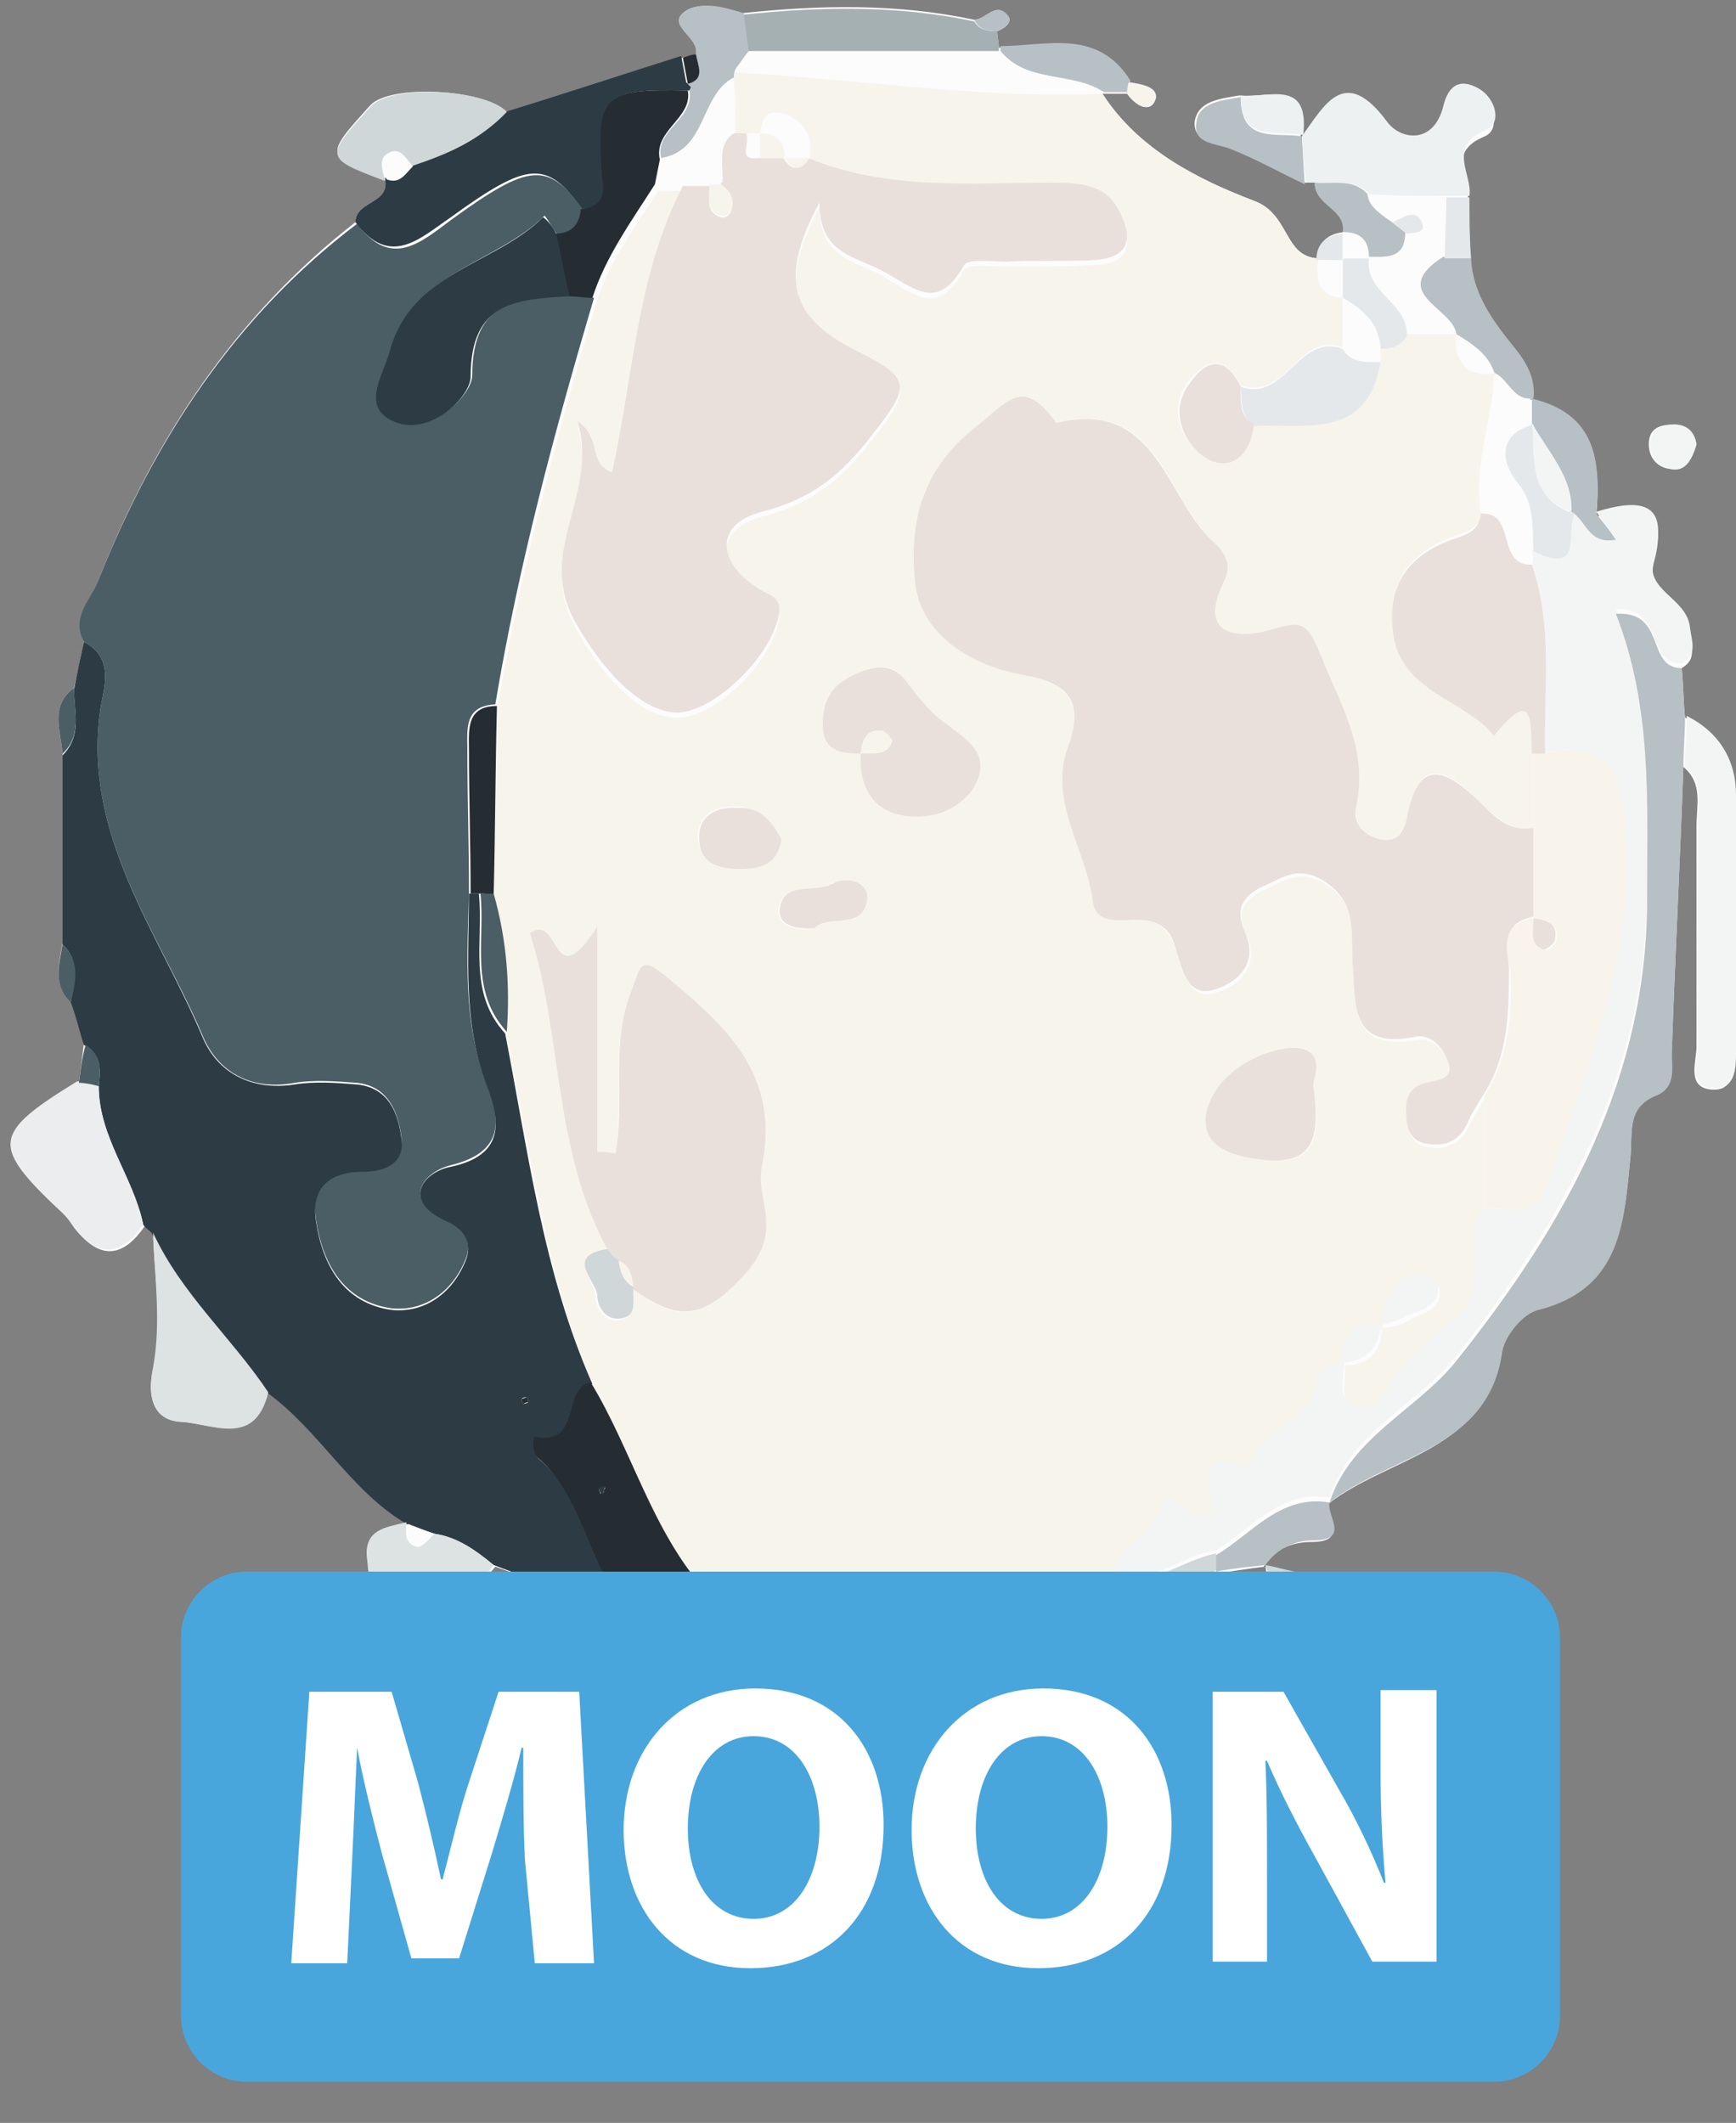 <?xml version="1.0" encoding="utf-8"?>
<!-- Generator: Adobe Illustrator 25.0.0, SVG Export Plug-In . SVG Version: 6.00 Build 0)  -->
<svg version="1.1" id="Layer_1" xmlns="http://www.w3.org/2000/svg" xmlns:xlink="http://www.w3.org/1999/xlink" x="0px" y="0px"
	 width="105.5px" height="129px" viewBox="0 0 105.5 129" style="enable-background:new 0 0 105.5 129;" xml:space="preserve">
<rect x="0" y="0" width="105.5" height="129" fill="#808080" stroke="none"/>
<style type="text/css">
	.st0{fill:#FCFCFC;}
	.st1{fill:#F7F4EC;}
	.st2{fill:#4B5D65;}
	.st3{fill:#2D3C44;}
	.st4{fill:#F2F5F4;}
	.st5{fill:#B7C0C4;}
	.st6{fill:#EBEDEE;}
	.st7{fill:#E5E8EA;}
	.st8{fill:#252D32;}
	.st9{fill:#EEF1F2;}
	.st10{fill:#A5B0B2;}
	.st11{fill:#DDE2E3;}
	.st12{fill:#D0D7D8;}
	.st13{fill:#E9E0DB;}
	.st14{fill:#F8F4EC;}
	.st15{fill:#48A6DD;}
	.st16{fill:#FFFFFF;}
</style>
<g>
	<path class="st0" d="M56.2,108.9c0.7,0.1,1.3-0.3,1.3-1.1c0-0.8-0.6-1-1.3-1.2c-1.2-0.5-2.4-0.7-3.7-0.7c-0.7,0-2.1,0.1-1.9-0.6
		c1.2-4.5-2-1.1-2.9-1.7c-1.3-1-5.7,1.7-3.9-3.1c7.1,1.7,14.3,0.7,21.5,0.8c1.7-0.7,4.7,2.2,5.1-0.8c0.4-2.7,1.9-3.6,3.5-4.9
		c1-0.1,2-0.3,3-0.4c0.1,0.6,0.2,1.3,1,1.2c0.3,0,0.5-0.5,0.7-0.8c-0.6-0.1-1.2-0.3-1.8-0.4c0.6-1.1,1.8-1.5,2.9-1.5
		c2.3,0,0.8-1.5,1-2.3l0,0c3.7-2.9,9.7-3.2,10.6-9.4c0.1-0.9,1.3-2.3,2.2-2.5c5.1-1.3,5.2-5.4,5.6-9.4c0.1-1.4-0.2-2.8,1.5-3.6
		c1.2-0.5,0.9-1.7,1-2.7c0.2-5.7,0.5-11.5,0.7-17.2c1.2,1,0.8,2.3,0.8,3.6c0,4.5,0,8.9,0,13.4c0,0.9-0.6,2.4,0.8,2.6
		c1.6,0.2,1.5-1.4,1.5-2.5c0-5.1,0.1-10.2,0-15.3c0-2.1-1-3.8-3-4.8c-0.1-1-0.1-2-0.2-3c1-0.6,0.5-1.3,0.5-2.2
		c-0.1-1.8-2.7-2.2-2.2-4.2c1-3.6-1-3.6-3.5-2.8c0.3-3.2,0-6.1-3.9-6.9c0.1-1.2-0.3-2.1-1.1-3c-1.3-1.6-2.6-3.3-2.7-5.5
		c0-1.2-0.1-2.5-0.1-3.7c0.2-1.3-1.4-3,1-4c1-0.4,0.6-1.9-0.4-2.5c-1.2-0.7-1.8-0.2-2.2,1.1c-0.6,2.3-2.6,2-3.4,0.9
		c-2.6-3.5-3.7-1-5.2,0.9l0-0.1C79.6,4.7,77,6,75.3,5.8c-1.1,0.2-2.5,0.3-2.7,1.6C72.5,8.7,74,8.6,74.9,9c1.5,0.6,2.9,1.4,4.4,2.1
		l0.3,0l0.3,0c0,1.4,1.9,1.6,1.8,3c-1,0.1-1.6,0.6-1.6,1.6c-2.1-0.1-1.7-2.7-3.9-3.5c-3.4-1.3-7-3.1-9.2-6.5c0.5,0,1,0,1.5,0
		c0.5,0.7,1.4,1.2,1.7,0.4c0.3-0.7-0.9-1-1.6-1.1c-2-3.2-5-2.1-7.9-2.1c0-0.3-0.1-0.7-0.1-1c0.5-0.2,1-0.6,0.6-1
		c-0.7-0.8-1.3,0.3-2,0.3c-4.7-1-9.4-0.9-14.1-0.4c-1.2-0.3-2.7-0.8-3.6,0c-0.9,0.8,1,1.4,0.8,2.5c-0.3,0.1-0.5,0.1-0.8,0.2
		C38,4.6,34.4,5.7,30.8,6.8c-1.4-1.4-7.1-1.7-8.3-0.4c-2.8,3.1-2.8,3.1,0.9,4.5c0.3,1.5-1.8,1.3-1.8,2.6C14.3,19.2,9.4,26.6,6,35.2
		c-0.5,1.3-1.6,2.3-0.9,3.8c-0.2,0.9-0.4,1.9-0.6,2.8c-1.5,1.1-0.8,2.6-0.7,4c0,3.8,0,7.7,0,11.5c-0.2,1.2-0.6,2.5,0.5,3.5
		c0.3,0.9,0.5,1.8,0.8,2.6C5,64.2,4.9,65,4.8,65.8c-5.2,3.2-5.3,3.9-0.9,8c0.3,0.3,0.5,0.6,0.7,0.9c1.5,1.9,2.9,1.7,4.2-0.2
		c0.2,0.2,0.4,0.3,0.5,0.5c0.1,2.8,0.6,5.5,0,8.3C9,84.5,9.1,86.3,11,86.4c1.9,0.1,4.5,1.5,5.3-1.8c3.2,2.3,5,6,8.5,8
		c-1.2,0.3-2.6,0.3-2.4,2.2c0.1,0.6,0,1.6,0.7,1.5c2.3-0.4,5,1.5,7-1.1c2.8,1,5.6,2,8.5,3.1c0.8,0.3,1.5,0.6,2.3,0.9
		c-0.6,1.2-1.2,2.3,0.1,3.4c0.5,0.4,1.2,0.6,1,1.4c-0.4,2.3-0.4,2.4,2,2.8c0.8,0.1,1.8-0.2,2.5,0.6c-1.3,3.2-1.3,3.3,1.9,4.1"/>
	<path class="st0" d="M52.5-9.7c-3-0.2-2.6,3.2-4.6,4.2c-0.3,0.1,0.3,1,0.8,1.1c2.8,0.1,6.4,1.3,8.2-0.4c2.2-2.1,4.3-1.6,6.6-1.8"/>
	<path class="st0" d="M70.6,107.8c0.1-1.3-0.8-1.9-1.9-1.8c-2,0.2-3.6-0.5-4.9-2.3c-1.3,5.1-0.5,5.9,4.8,5.3"/>
	<path class="st0" d="M103.1,27c-0.1-0.6-0.4-1.2-1.4-1.2c-0.8,0-1.5,0.2-1.5,1.2c0,0.8,0.5,1.4,1.3,1.5
		C102.4,28.7,102.8,28,103.1,27"/>
	<path class="st0" d="M53.8,103.4c0.1-0.1,0.2-0.1,0.3-0.2c-0.1-0.1-0.2-0.2-0.3-0.2c-0.1,0-0.2,0.1-0.3,0.2
		C53.7,103.2,53.8,103.3,53.8,103.4z"/>
	<path class="st1" d="M67,5.7c2.2,3.4,5.8,5.2,9.2,6.5c2.2,0.8,1.8,3.4,3.9,3.5c0,0,0,0,0,0c0,1.1,0,2.2,1.5,2.3l0,0
		c0,1,0,2.1,0,3.1c-2.7-1-3.4,3.3-6.2,2.3c-1-1.9-2.1-1.6-3.2-0.2c-1.3,1.7-0.3,3.6,0.8,4.4c1.5,1.1,2.9,0.1,3.1-1.9
		c3.1-0.2,6.9,0.9,7.7-3.9c0-0.3,0-0.5,0-0.8c0.6,0,1.2-0.2,1.6-0.8c1,0,2,0,3.1,0l0,0c-0.2,1.7,0.5,2.5,2.3,2.3
		c0,0,0.1,0.1,0.1,0.1c-0.1,2.8-1.3,5.5-0.8,8.4c-0.1,1.1-0.9,1.3-1.8,1.6c-2.7,1-4.1,2.9-3.5,5.9c0.6,3.4,4.3,3.8,6.1,6
		c2.5-3.1,2.2-0.7,2.3,1.1c0,1.6,0,3.1,0,4.7c-1.5,0.3-2.4-0.8-3.3-1.6c-2-2-3.7-2.9-4.4,1c-0.2,0.8-0.6,1.5-1.6,1.3
		c-1-0.2-1.7-1.1-1.5-1.9c0.8-3.5-0.9-6.1-2.1-9.2c-0.9-2.2-1.2-2.2-3.2-1.6c-1.8,0.5-4.5,0.4-2.7-3c0.5-1,0-1.7-0.7-2.4
		c-2.9-2.8-3.3-8.7-9.5-7.2c-2.1-2.9-2.9-1.3-5.1,0.4c-3.3,2.7-3.8,6-3.5,9.2c0.3,3.1,3.3,5.1,6.5,5.7c2.8,0.5,3.8,1.6,2.8,4.4
		c-1.2,3.3,1.1,6.2,1.5,9.3c0.2,1.9,2.4,0.8,3.6,1.3c0.9,0.3,1.3,1.1,1.6,2c0.4,1.1,0.7,2.9,2.4,2.3c1.5-0.5,2.6-1.8,1.7-3.6
		c-0.7-1.4,0.1-2.2,1.3-2.7c1.1-0.5,2-1.2,3.5-0.3c2.1,1.3,1.7,3.2,1.8,5c0.1,2.4-0.3,5.2,3.8,4.5c1-0.2,1.7,0.7,2,1.5
		c0.4,1.1-0.6,1.2-1.3,1.3c-1.4,0.3-1.3,1.4-1.2,2.4c0.1,0.7,0.4,1.2,1.2,1.3c1.1,0.2,2-0.2,2.5-1.3c0.3-0.6,0.6-1.1,0.9-1.6
		c0,2.3,0,4.6,0,6.9c-1.4,2,0.5,4.8-1.6,6.6c-1.5,1.2-3,2.3-4,4c-0.4,0.7-1.1,1.7-2.1,1.4c-1.3-0.4-0.6-1.7-0.8-2.7
		c1.5-0.1,2.2-0.8,2.3-2.3c0.5-0.1,1-0.1,1.5-0.4c0.8-0.5,2.1-0.6,2-1.9c0-0.2-0.5-0.6-0.8-0.6c-1.2-0.3-1.9,0.5-2.3,1.5
		c-0.2,0.5-0.3,1-0.4,1.5c-1.7-0.2-2.5,0.6-2.3,2.3c-0.8,0.1-1.4,0.5-1.5,1.4c-0.2,2.6-3.6,2.8-4.1,5.3c-3.6-1.5-2.1,1.5-2.3,2.8
		c-1.4,0.5-2.6-1.9-3.1-0.4c-0.6,1.8-2.6,2.3-2.8,4.1c0,0,0,0,0,0c-6.8-0.9-13.4,1.5-20.2,1.7c-1.7,0-2.9-1.7-4.6-0.9
		c-3.3-3.7-4.5-8.6-7-12.7c-2.9-6.8-3.8-14.1-5.3-21.3c0.2-2.9,0-5.7-0.8-8.4c0.1-3.8,0.1-7.7,0.2-11.5c1.4-8.4,3.6-16.6,6-24.7
		c0.8-2.6,2.4-4.7,3.8-6.9c0.5,0,1,0,1.5,0c-2.8,5.4-3,11.6-4.3,17.4c-1.5-0.5-0.6-2.1-2.1-3.1c1.3,4.4-2.4,7.7-0.3,11.9
		c1.1,2.2,3.7,5.9,6.4,5.8c2.3,0,5.6-3.3,6.1-5.8c0.3-1.4-0.6-1.3-1.3-1.8c-2.5-1.6-2.5-3.9,0.3-4.6c3.1-0.8,4.9-2.3,6.8-4.8
		c2.1-2.7,2.4-3.3-0.9-4.9c-4.2-2-4.9-4.4-2.4-9.1c0,3,2,3.2,3.7,4.1c2,1.1,3.4,2.7,5.1-0.3c0.3-0.4,1.7-0.2,2.6-0.2
		c1.8,0,3.6,0,5.4-0.1c2.2-0.1,2.2-1.5,1.4-3c-0.8-1.6-2.4-1.7-4-1.7c-5,0-10,0.5-14.8-1.6c0.2-1.3-0.3-2.2-1.6-2.7
		c-1.1-0.4-1.3,0.4-1.4,1.2c-0.3,0-0.6,0-0.8,0c-0.2,0-0.5,0-0.7,0c0-1.1,0-2.2-0.1-3.3c0-0.2,0-0.4,0.1-0.6C52.1,4.8,59.5,6,67,5.7
		L67,5.7z M52.3,45.8L52.3,45.8c-0.1,2.1,0.8,3.6,2.9,3.8c1.8,0.2,3.5-0.7,4.2-2.2c0.8-1.9-1.2-2.8-2.4-3.8c-0.8-0.7-1.4-1.4-2-2.3
		c-0.9-1.2-1.9-0.8-3.1-0.3c-1.3,0.6-1.9,1.5-1.9,3C50.1,45.7,51.1,45.8,52.3,45.8z M36.9,75.9c-2.6,0.4-0.7,1.9-0.7,2.9
		c0,0.8,0.6,1.6,1.5,1.4c1-0.2,0.6-1.2,0.7-1.9c2.6,1.9,4.1,2.2,6.9-0.9c2.4-2.7,0.6-4.4,1-6.5c1.1-5.4-1.9-8.3-5.5-11.3
		c-1.9-1.5-1.8-1.1-2.5,0.8c-1.2,3.2-0.4,6.5-0.9,9.7c-0.4,0-0.7,0-1.1-0.1c0-4.2,0-8.4,0-13.7c-2.7,4.4-2.2-0.9-4.1,0.4
		C34.2,62.9,33.7,69.8,36.9,75.9z M79.8,65.9c0-0.2,0.9-2.6-1.5-2.2c-2.2,0.3-4.5,1.8-4.9,4c-0.4,2.1,1.7,2.6,3.7,2.8
		C79.7,70.7,80.4,69.4,79.8,65.9z M47.5,51c-0.6-1-1.3-2-2.8-2c-1.3,0-2.3,0.5-2.3,1.9c0.1,1.4,1.2,1.8,2.4,1.8
		C46,52.7,47.2,52.6,47.5,51z M49.5,56.4c0.8-1,3,0.2,3.1-1.8c0.1-1-1.3-1.4-2.1-0.9c-1,0.6-2.9-0.2-3.2,1.5
		C47.2,56.3,48.3,56.6,49.5,56.4z"/>
	<path class="st2" d="M36.1,18.1c-2.4,8.1-4.6,16.3-6,24.7c-1.9,0.1-1.7,1.5-1.7,2.7c0,2.9,0.1,5.8,0.1,8.7c-0.1,4-0.4,7.9,1.1,11.7
		c0.8,2.1,1.1,4.1-2.2,4.9c-1.6,0.4-3.1,2.1-0.3,3.3c1.2,0.6,1.6,1.4,1.2,2.4c-0.8,2-2.5,3.2-4.5,3c-2.9-0.4-4.2-2.7-4.6-5.4
		c-0.3-2.1,0.8-3.1,2.9-3c1.3,0,2.4-0.5,2.3-2c-0.2-1.5-0.8-3.1-2.7-3.3c-1.3-0.1-2.6-0.2-3.8,0c-2.7,0.5-4.7-0.7-5.6-2.9
		C9.6,56.6,5,50.7,6.1,43.1c0.2-1.3,0.9-3.1-1-4.1c-0.8-1.5,0.4-2.5,0.9-3.8c3.4-8.5,8.3-16,15.7-21.6c2.1,2.8,3.9,1.1,5.8-0.3
		c4.7-3.4,5.8-3.5,8-0.5c-0.1,1-0.6,1.5-1.6,1.5c-0.3-0.4-0.5-0.8-0.8-1.2c-2.9,2.9-8,3.4-9.3,8.1c-0.4,1.5-1.8,3.4,0.2,4.3
		c2.2,1,4.7-1.5,4.7-2.7c0-4.6,2.8-4.7,6-4.9C35.1,18,35.6,18,36.1,18.1z"/>
	<path class="st3" d="M5.1,39c1.9,1,1.2,2.8,1,4.1C5,50.7,9.6,56.6,12.3,63c0.9,2.2,3,3.3,5.6,2.9c1.2-0.2,2.6-0.1,3.8,0
		c1.9,0.2,2.5,1.7,2.7,3.3c0.2,1.5-1,2-2.3,2c-2.1,0-3.2,1-2.9,3c0.4,2.7,1.7,5,4.6,5.4c2,0.2,3.7-1,4.5-3c0.4-1,0-1.9-1.2-2.4
		c-2.8-1.3-1.3-3,0.3-3.3c3.3-0.7,3-2.8,2.2-4.9c-1.5-3.9-1.1-7.8-1.1-11.7c0.2,0,0.4,0,0.6,0c0.3,2.9-0.7,6,1.6,8.5
		c1.4,7.2,2.3,14.5,5.3,21.3c-1.8,0.3-0.6,3.9-3.4,3.3c-0.2,0-0.2,1,0.2,1.3c3,2.6,3,6.8,5.7,9.5c-2.8-1-5.6-2-8.5-3.1
		c-1.1-0.9-2.2-1.7-3.6-1.9c-0.6-0.2-1.1-0.4-1.7-0.6c0,0,0,0,0,0c-3.4-2-5.3-5.7-8.5-8c-2.3-3.3-5.3-6-7-9.7
		c-0.2-0.2-0.4-0.3-0.5-0.5C8.1,71.5,6,69.1,6,66c0.1-1,0.2-1.9-0.9-2.5c-0.3-0.9-0.5-1.8-0.8-2.6c0.2-1.2,0.6-2.5-0.5-3.5
		c0-3.8,0-7.7,0-11.5c1.2-1.2,0.7-2.6,0.7-4C4.7,40.8,4.9,39.9,5.1,39z M32.1,85.2c0-0.1,0-0.2-0.1-0.3c0,0-0.2,0-0.3,0.1
		c0,0.1,0,0.2,0.1,0.3C31.8,85.3,32,85.3,32.1,85.2z"/>
	<path class="st4" d="M81.6,82.8c0.2,0.9-0.5,2.2,0.8,2.7c1,0.3,1.7-0.7,2.1-1.4c1-1.7,2.6-2.8,4-4c2.1-1.7,0.2-4.6,1.6-6.6
		c1.3-0.3,3.1,0.8,3.8-1.4c2.4-7.1,5.4-14,4.8-21.9c-0.3-3.7-1.3-5-4.8-4.5c-0.1-3.8,0.5-7.7-0.8-11.5c0-0.3,0-0.5,0-0.8
		c3.2,1.6,2-1.2,2.4-2.4c0.9,0.5,1,2,2.7,1.7c-0.5-0.6-0.8-1.1-1.2-1.6c2.6-0.8,4.5-0.7,3.5,2.8c-0.6,2,2,2.4,2.2,4.2
		c0.1,0.9,0.5,1.6-0.5,2.2c-2.2,0.1-1-3.4-4-3.3c2.2,5.6,1.9,11.3,1.9,17c0,11.1-5,20-11.6,28.4c-2.4,3-6.4,4.6-7.7,8.6l0,0
		c-3-0.5-4.7,1.9-6.9,3.2c-2.1,0.3-3.8,2.1-6.2,1.5c0.2-1.8,2.2-2.3,2.8-4.1c0.5-1.5,1.7,0.9,3.1,0.4c0.2-1.2-1.3-4.3,2.3-2.8
		c0.5-2.4,3.8-2.7,4.1-5.3C80.2,83.3,80.7,82.9,81.6,82.8L81.6,82.8z"/>
	<path class="st5" d="M80.8,91.3c1.3-4,5.3-5.6,7.7-8.6c6.7-8.4,11.7-17.3,11.6-28.4c0-5.7,0.3-11.4-1.9-17c3.1-0.2,1.8,3.3,4,3.3
		c0.1,1,0.1,2,0.2,3c0,1-0.1,2-0.1,3.1c-0.2,5.7-0.5,11.5-0.7,17.2c0,1,0.3,2.2-1,2.7c-1.7,0.7-1.4,2.2-1.5,3.6
		c-0.4,4-0.5,8.1-5.6,9.4c-0.9,0.2-2,1.5-2.2,2.5C90.5,88.1,84.5,88.4,80.8,91.3z"/>
	<path class="st6" d="M48.3,111.3c-3.2-0.8-3.2-0.9-1.9-4.1c-0.7-0.8-1.7-0.4-2.5-0.6c-2.3-0.4-2.4-0.5-2-2.8c0.1-0.8-0.6-1.1-1-1.4
		c-1.4-1.1-0.8-2.3-0.1-3.4c0.8,0.4,1.6,0.4,2.4,0l0.1,0c0.2,0.5,0.4,1,0.6,1.5c-1.8,4.8,2.6,2.1,3.9,3.1c0.8,0.7,4.1-2.7,2.9,1.7
		c-0.2,0.7,1.2,0.6,1.9,0.6c1.3,0,2.5,0.2,3.7,0.7c0.6,0.2,1.3,0.4,1.3,1.2c0,0.8-0.6,1.2-1.3,1.1"/>
	<path class="st7" d="M63.5-6.6c-2.3,0.2-4.3-0.3-6.6,1.8c-1.8,1.7-5.4,0.5-8.2,0.4c-0.5,0-1-0.9-0.8-1.1c2-0.9,1.6-4.3,4.6-4.2"/>
	<path class="st3" d="M35.4,12.7c-2.2-3-3.3-2.9-8,0.5c-1.9,1.3-3.7,3.1-5.8,0.3c0-1.3,2.1-1.1,1.8-2.6c0,0,0-0.1,0-0.1
		c0.8,0.4,1.2-0.2,1.5-0.7c2.2-0.7,4.2-1.5,5.8-3.3c3.6-1.1,7.2-2.3,10.7-3.4c0.1,0.5,0.2,1.1,0.3,1.6L42,5.3l-0.1,0.2
		c-5.3-0.1-5.7,0.2-5.1,5.4C36.9,12.1,36.5,12.6,35.4,12.7z"/>
	<path class="st8" d="M43.1,99c-0.8,0.5-1.6,0.4-2.4,0c-0.8-0.3-1.5-0.6-2.3-0.9c-2.7-2.7-2.8-7-5.7-9.5c-0.4-0.4-0.3-1.3-0.2-1.3
		c2.9,0.6,1.6-3,3.4-3.3c2.5,4.1,3.7,9,7,12.7C43.1,97.4,43.1,98.2,43.1,99z M36.7,90.7c0-0.1,0-0.2,0.1-0.3c-0.1,0-0.3,0.1-0.4,0.1
		c0,0.1,0.1,0.2,0.1,0.3C36.5,90.7,36.6,90.7,36.7,90.7z"/>
	<path class="st9" d="M79.1,8.3c1.4-1.9,2.6-4.4,5.2-0.9c0.8,1.1,2.8,1.4,3.4-0.9c0.3-1.3,1-1.8,2.2-1.1c1,0.6,1.4,2.1,0.4,2.5
		c-2.4,1-0.8,2.7-1,4c-0.5,0-1,0-1.4,0c-1.5,0-3.1,0-4.6,0c-0.9-1.1-2.2-0.7-3.3-0.8l-0.3,0l-0.3,0C79.2,10.2,79.2,9.2,79.1,8.3z"/>
	<path class="st4" d="M102.4,46.6c0-1,0.1-2,0.1-3.1c2,1,3,2.7,3,4.8c0.1,5.1,0.1,10.2,0,15.3c0,1.1,0.1,2.7-1.5,2.5
		c-1.4-0.1-0.8-1.7-0.8-2.6c-0.1-4.5,0-8.9,0-13.4C103.1,48.9,103.6,47.5,102.4,46.6z"/>
	<path class="st6" d="M6,66c0,3.1,2.1,5.5,2.7,8.4c-1.3,1.9-2.7,2.1-4.2,0.2c-0.2-0.3-0.4-0.6-0.7-0.9c-4.4-4.1-4.3-4.8,0.9-8
		C5.2,65.8,5.6,65.9,6,66z"/>
	<path class="st10" d="M43.9,100.4c-0.2-0.5-0.4-1-0.6-1.5c1.7,0.5,3.4,0.7,5.2,0.8c6.6,0.4,12.9-1.2,19.2-2.2
		c-0.6,1.4-3,1.6-2.4,3.7C58.2,101.1,51,102.2,43.9,100.4z"/>
	<path class="st11" d="M9.3,74.9c1.7,3.7,4.8,6.4,7,9.7c-0.8,3.4-3.4,1.9-5.3,1.8c-1.9-0.1-2-1.9-1.7-3.3
		C9.8,80.4,9.4,77.6,9.3,74.9z"/>
	<path class="st10" d="M60.6,1.9c0,0.3,0.1,0.7,0.1,1c0,0,0,0.3,0,0.3c-5.1,0-10.2,0-15.3,0c-0.1-0.8-0.2-1.6-0.3-2.3
		c4.7-0.5,9.4-0.6,14.1,0.4C59.5,1.8,60,1.9,60.6,1.9z"/>
	<path class="st12" d="M30.8,6.8c-1.6,1.7-3.7,2.6-5.8,3.3c-0.3-0.5-0.7-1.2-1.4-0.8c-0.6,0.3-0.4,1-0.2,1.6c0,0,0,0.1,0,0.1
		c-3.7-1.4-3.7-1.4-0.9-4.5C23.7,5.1,29.5,5.4,30.8,6.8z"/>
	<path class="st12" d="M65.3,101.2c-0.6-2.1,1.8-2.3,2.4-3.7c0-0.5,0-1,0-1.6c0,0,0,0,0,0c2.3,0.6,4.1-1.1,6.2-1.5c0,0.3,0,0.7,0,1
		c-1.6,1.3-3.1,2.2-3.5,4.9C70,103.4,67,100.5,65.3,101.2z"/>
	<path class="st12" d="M68.6,109c-5.3,0.6-6.1-0.2-4.8-5.3c1.3,1.8,2.8,2.5,4.9,2.3c1.1-0.1,2,0.6,1.9,1.8"/>
	<path class="st5" d="M45.2,0.8c0.1,0.8,0.2,1.6,0.3,2.3c-0.3,0.4-0.5,0.7-0.8,1.1c-0.1,0.2-0.1,0.4-0.1,0.6
		c-2.1,1.1-1.6,4.4-4.4,4.9c-0.5-1.8,2-2.4,1.7-4.2L42,5.3c0,0-0.2-0.2-0.2-0.2c1.1-0.3,0.6-1.1,0.5-1.8c0.2-1-1.7-1.7-0.8-2.5
		C42.5,0,43.9,0.4,45.2,0.8z"/>
	<path class="st5" d="M89.4,15.7c0.1,2.2,1.4,3.9,2.7,5.5c0.8,1,1.2,1.9,1.1,3l0,0c-1.2,0.2-1.5-1.1-2.3-1.5c0,0-0.1-0.1-0.1-0.1
		c-0.4-1.1-1.3-1.7-2.3-2.3c0,0,0,0,0,0c-0.2-1.6-4.3-2.5-0.8-4.7C88.3,15.7,88.8,15.7,89.4,15.7z"/>
	<path class="st11" d="M26.4,93.2c1.4,0.2,2.5,1,3.6,1.9c-1.9,2.7-4.7,0.8-7,1.1c-0.7,0.1-0.6-0.9-0.7-1.5c-0.2-1.8,1.2-1.9,2.4-2.2
		c0,0,0,0,0,0c0,0.6-0.2,1.3,0.6,1.4C25.7,94,26,93.4,26.4,93.2z"/>
	<path class="st5" d="M97,31.2c0.4,0.5,0.8,1,1.2,1.6c-1.7,0.3-1.8-1.2-2.7-1.7c0,0-0.1,0-0.1,0c0.1-2.2-1.4-3.7-2.4-5.4l0,0
		c0-0.5,0-1,0-1.5l0,0C97,25.1,97.3,28,97,31.2z"/>
	<path class="st5" d="M79.1,8.3c0.1,1,0.1,1.9,0.2,2.9c-1.5-0.7-2.9-1.5-4.4-2.1c-0.9-0.4-2.4-0.3-2.2-1.6c0.1-1.3,1.6-1.4,2.7-1.6
		c0,2.9,2.2,2.1,3.8,2.4L79.1,8.3z"/>
	<path class="st5" d="M73.9,95.5c0-0.3,0-0.7,0-1c2.2-1.3,3.9-3.7,6.9-3.2c-0.2,0.8,1.3,2.3-1,2.3c-1.1,0-2.2,0.5-2.9,1.5l0,0
		C76,95.2,74.9,95.3,73.9,95.5z"/>
	<path class="st5" d="M60.8,3.1c0,0,0-0.3,0-0.3c2.8,0,5.9-1.1,7.9,2.1c-0.1,0.2-0.1,0.5-0.1,0.7c-0.5,0-1,0-1.5,0c0,0,0,0,0,0
		C65.1,4.3,62.4,5.1,60.8,3.1z"/>
	<path class="st5" d="M79.9,11.1c1.2,0.1,2.4-0.3,3.3,0.8c0.2,0.8,0.8,1.2,1.4,1.6c0.3,0.2,0.6,0.5,0.9,0.7c0,1.7-1.2,1.5-2.3,1.5
		l-0.1,0c0-1.1-0.4-1.6-1.5-1.5l0-0.1C81.8,12.7,79.9,12.5,79.9,11.1z"/>
	<path class="st9" d="M79.2,8.2c-1.6-0.3-3.8,0.5-3.8-2.4C77,6,79.6,4.7,79.2,8.2z"/>
	<path class="st4" d="M103.1,27c-0.3,1-0.7,1.6-1.5,1.5c-0.8-0.1-1.3-0.7-1.3-1.5c0-1,0.7-1.2,1.5-1.2C102.6,25.8,103,26.4,103.1,27
		"/>
	<path class="st2" d="M4.5,41.8c0,1.4,0.5,2.9-0.7,4C3.7,44.4,3,42.9,4.5,41.8z"/>
	<path class="st7" d="M89.4,15.7c-0.5,0-1.1,0-1.6,0c0-1.2,0.1-2.5,0.1-3.7c0.5,0,1,0,1.4,0C89.3,13.2,89.3,14.4,89.4,15.7z"/>
	<path class="st2" d="M3.8,57.4c1.1,1,0.8,2.3,0.5,3.5C3.2,59.8,3.6,58.6,3.8,57.4z"/>
	<path class="st2" d="M6,66c-0.4-0.1-0.8-0.2-1.2-0.2C4.9,65,5,64.2,5.2,63.5C6.2,64.1,6.1,65,6,66z"/>
	<path class="st5" d="M60.6,1.9c-0.6,0-1.1-0.1-1.4-0.7c0.7,0,1.3-1.1,2-0.3C61.6,1.3,61.1,1.7,60.6,1.9z"/>
	<path class="st1" d="M68.5,5.7c0-0.2,0-0.5,0.1-0.7c0.8,0.1,1.9,0.3,1.6,1.1C69.8,6.9,69,6.4,68.5,5.7z"/>
	<path class="st12" d="M76.9,95.1c0.6,0.1,1.2,0.3,1.8,0.4c-0.2,0.3-0.4,0.7-0.7,0.8C77.2,96.4,77.1,95.7,76.9,95.1
		C77,95.1,76.9,95.1,76.9,95.1z"/>
	<path class="st7" d="M80,15.8c0-1.1,0.7-1.5,1.6-1.6c0,0,0,0.1,0,0.1c0,0.5,0,1,0,1.6l-0.1,0.1C81.1,15.8,80.6,15.8,80,15.8
		L80,15.8z"/>
	<path class="st8" d="M42.3,3.3c0.1,0.7,0.6,1.5-0.5,1.8c-0.1-0.5-0.2-1.1-0.3-1.6C41.8,3.4,42.1,3.3,42.3,3.3z"/>
	<path class="st6" d="M53.8,103.4c-0.1-0.1-0.2-0.1-0.3-0.2c0.1-0.1,0.2-0.2,0.3-0.2c0.1,0,0.2,0.1,0.3,0.2
		C54,103.3,53.9,103.3,53.8,103.4z"/>
	<path class="st13" d="M90.1,66.6c-0.3,0.5-0.7,1.1-0.9,1.6c-0.5,1.1-1.3,1.5-2.5,1.3c-0.7-0.1-1.1-0.6-1.2-1.3
		c-0.1-1-0.2-2.1,1.2-2.4c0.7-0.2,1.7-0.2,1.3-1.3c-0.3-0.8-1-1.7-2-1.5c-4,0.8-3.6-2-3.8-4.5c-0.1-1.9,0.3-3.7-1.8-5
		c-1.5-0.9-2.4-0.2-3.5,0.3c-1.2,0.5-1.9,1.3-1.3,2.7c0.9,1.9-0.2,3.1-1.7,3.6c-1.7,0.6-2-1.1-2.4-2.3C71.3,57,71,56.3,70,56
		c-1.2-0.4-3.4,0.6-3.6-1.3c-0.4-3.1-2.7-6-1.5-9.3c1-2.8,0.1-3.9-2.8-4.4c-3.2-0.6-6.2-2.5-6.5-5.7c-0.3-3.2,0.2-6.5,3.5-9.2
		c2.2-1.7,3-3.3,5.1-0.4c6.1-1.5,6.6,4.5,9.5,7.2c0.7,0.6,1.2,1.4,0.7,2.4c-1.7,3.4,0.9,3.5,2.7,3c2-0.6,2.3-0.6,3.2,1.6
		c1.2,3,2.9,5.7,2.1,9.2c-0.2,0.9,0.5,1.7,1.5,1.9c1,0.2,1.4-0.4,1.6-1.3c0.7-3.8,2.4-2.9,4.4-1c0.9,0.9,1.8,1.9,3.3,1.6
		c0,1.8,0,3.6,0,5.4l0,0c-2.1,0.4-1.5,2-1.5,3.3C91.7,61.8,91.6,64.3,90.1,66.6z"/>
	<path class="st13" d="M44.6,8.1c0.2,0,0.5,0,0.7,0c0.4,0.5-0.6,1.7,0.8,1.5c0.5,0,1,0,1.5,0l0,0c0.5,0.8,1,0.8,1.5,0l0,0
		C54,11.6,59,11.1,64,11.1c1.6,0,3.2,0.1,4,1.7c0.8,1.5,0.8,2.8-1.4,3c-1.8,0.1-3.6,0-5.4,0.1c-0.9,0-2.3-0.2-2.6,0.2
		c-1.7,3-3.1,1.3-5.1,0.3c-1.8-0.9-3.7-1.1-3.7-4.1c-2.5,4.7-1.8,7,2.4,9.1c3.3,1.6,3,2.2,0.9,4.9c-1.9,2.5-3.7,4-6.8,4.8
		c-2.8,0.7-2.8,3-0.3,4.6c0.7,0.5,1.6,0.5,1.3,1.8c-0.5,2.4-3.8,5.7-6.1,5.8c-2.7,0-5.3-3.7-6.4-5.8c-2.1-4.2,1.6-7.5,0.3-11.9
		c1.5,1,0.6,2.6,2.1,3.1c1.3-5.9,1.5-12,4.3-17.4c0.5,0,1.1,0,1.6,0c0.1,0.7-0.3,1.6,0.7,1.9c0.2,0.1,0.5-0.1,0.6-0.3
		c0.3-0.7,0-1.2-0.6-1.6C43.9,10.1,43.4,8.8,44.6,8.1z"/>
	<path class="st13" d="M36.9,75.9c-3.3-6.1-2.7-13-4.7-19.2c1.9-1.3,1.3,4,4.1-0.4c0,5.3,0,9.5,0,13.7c0.4,0,0.7,0,1.1,0.1
		c0.6-3.2-0.3-6.5,0.9-9.7c0.7-1.9,0.6-2.4,2.5-0.8c3.6,3,6.6,5.9,5.5,11.3c-0.4,2.1,1.4,3.8-1,6.5c-2.8,3.1-4.3,2.7-6.9,0.9
		c0,0,0,0,0,0c0-0.7-0.1-1.3-0.9-1.6C37.4,76.4,37.1,76.1,36.9,75.9z"/>
	<path class="st14" d="M93.2,55.8c0-1.8,0-3.6,0-5.4c0-1.6,0-3.1,0-4.7c0,0,0.4,0,0.4,0l0.4,0c3.5-0.5,4.5,0.8,4.8,4.5
		c0.6,7.9-2.4,14.8-4.8,21.9c-0.8,2.2-2.5,1.1-3.8,1.4c0-2.3,0-4.6,0-6.9c1.5-2.3,1.7-4.9,1.6-7.5C91.6,57.9,91,56.2,93.2,55.8
		c0.1,0.7-0.3,1.6,0.7,1.9c0.1,0.1,0.7-0.3,0.7-0.6C94.7,56.1,94,55.9,93.2,55.8z"/>
	<path class="st13" d="M93.9,45.8l-0.4,0c0,0-0.4,0-0.4,0c-0.1-1.8,0.2-4.2-2.3-1.1c-1.8-2.2-5.5-2.6-6.1-6c-0.5-3,0.8-4.9,3.5-5.9
		c0.9-0.3,1.7-0.5,1.8-1.6c2.2-0.1,0.9,3.2,3.1,3.1C94.4,38.1,93.8,41.9,93.9,45.8z"/>
	<path class="st4" d="M67.8,95.9c0,0.5,0,1,0,1.6c-6.4,1-12.7,2.7-19.2,2.2c-1.8-0.1-3.5-0.3-5.2-0.8c0,0-0.1,0-0.1,0
		c0-0.8-0.1-1.5-0.1-2.3c1.7-0.7,2.9,1,4.6,0.9C54.4,97.4,60.9,95,67.8,95.9z"/>
	<path class="st13" d="M52.3,45.8c-1.3,0-2.3-0.2-2.3-1.8c0-1.5,0.6-2.4,1.9-3c1.1-0.5,2.2-0.8,3.1,0.3c0.6,0.8,1.2,1.6,2,2.3
		c1.2,1,3.2,1.9,2.4,3.8c-0.6,1.5-2.4,2.4-4.2,2.2C53.1,49.4,52.2,47.9,52.3,45.8c0.7-0.1,1.5,0.2,1.9-0.7c0.1-0.1-0.3-0.6-0.6-0.7
		C52.6,44.3,52.4,45,52.3,45.8z"/>
	<path class="st8" d="M41.8,5.5c0.3,1.7-2.1,2.4-1.7,4.2c-0.1,0.5-0.2,1-0.3,1.5c-1.4,2.2-3,4.4-3.8,6.9c-0.5,0-1-0.1-1.5-0.1
		c-0.3-1.3-0.5-2.5-0.8-3.8c1,0,1.5-0.5,1.6-1.5c1.1-0.1,1.5-0.7,1.3-1.8C36.2,5.7,36.6,5.4,41.8,5.5z"/>
	<path class="st0" d="M60.8,3.1c1.6,2,4.4,1.2,6.2,2.6C59.5,6,52.1,4.8,44.7,4.2c0.3-0.4,0.5-0.7,0.8-1.1
		C50.6,3.1,55.7,3.1,60.8,3.1z"/>
	<path class="st13" d="M79.8,65.9c0.5,3.4-0.1,4.8-2.8,4.6c-2-0.2-4-0.7-3.7-2.8c0.4-2.2,2.8-3.7,4.9-4
		C80.8,63.4,79.8,65.7,79.8,65.9z"/>
	<path class="st7" d="M75.4,23.5c2.7,1,3.5-3.3,6.2-2.3c0.6,0.9,1.5,0.7,2.3,0.8c-0.8,4.8-4.6,3.7-7.7,3.9
		C75.3,25.2,75.5,24.3,75.4,23.5z"/>
	<path class="st0" d="M87.8,11.9c0,1.3-0.1,2.5-0.1,3.7c-3.4,2.2,0.6,3.1,0.8,4.7c-1,0-2,0-3.1,0c0.1-2-2.6-2.6-2.3-4.7
		c1.1,0,2.3,0.2,2.3-1.5c0.4-0.1,1.2,0,0.9-0.7c-0.5-1-1.2-0.2-1.8,0c-0.6-0.4-1.3-0.8-1.4-1.6C84.7,11.9,86.3,11.9,87.8,11.9z"/>
	<path class="st13" d="M75.4,23.5c0,0.9-0.1,1.8,0.8,2.3c-0.2,2-1.6,3-3.1,1.9c-1.1-0.8-2.1-2.7-0.8-4.4
		C73.3,21.8,74.5,21.6,75.4,23.5z"/>
	<path class="st0" d="M93.1,34.3c-2.2,0.1-0.9-3.2-3.1-3.1c-0.5-2.9,0.7-5.6,0.8-8.4c0.8,0.4,1.1,1.7,2.3,1.5c0,0.5,0,1,0,1.5
		c-2.3,0.6-1.9,2.4-1,3.5c1.1,1.4,0.9,2.8,1,4.2C93.2,33.7,93.2,34,93.1,34.3z"/>
	<path class="st8" d="M29.2,54.3c-0.2,0-0.4,0-0.6,0c0-2.9-0.1-5.8-0.1-8.7c0-1.2-0.2-2.7,1.7-2.7c-0.1,3.8-0.1,7.7-0.2,11.5
		C29.7,54.3,29.4,54.3,29.2,54.3z"/>
	<path class="st13" d="M47.5,51c-0.3,1.7-1.5,1.8-2.6,1.8c-1.3,0-2.4-0.4-2.4-1.8c-0.1-1.4,1-2,2.3-1.9C46.2,49,46.9,49.9,47.5,51z"
		/>
	<path class="st0" d="M39.9,11.1c0.1-0.5,0.2-1,0.3-1.5c2.8-0.5,2.3-3.8,4.4-4.9c0,1.1,0,2.2,0.1,3.3c-1.2,0.8-0.7,2-0.8,3.1
		c-0.2,0-0.5,0-0.7,0c-0.5,0-1.1,0-1.6,0C40.9,11.1,40.4,11.1,39.9,11.1z"/>
	<path class="st13" d="M49.5,56.4c-1.1,0.1-2.3-0.2-2.1-1.2c0.2-1.7,2.1-0.9,3.2-1.5c0.8-0.5,2.2-0.1,2.1,0.9
		C52.5,56.6,50.3,55.5,49.5,56.4z"/>
	<path class="st2" d="M29.2,54.3c0.3,0,0.5,0,0.8,0c0.8,2.8,1,5.6,0.8,8.4C28.5,60.2,29.5,57.1,29.2,54.3z"/>
	<path class="st7" d="M83.2,15.7c-0.3,2.1,2.4,2.7,2.3,4.7c-0.3,0.6-0.9,0.8-1.6,0.8c-0.1-1.6-1.1-2.4-2.3-3.1c0,0,0,0,0,0
		c0-0.8,0-1.5,0-2.3c0,0,0.1-0.1,0.1-0.1C82.1,15.7,82.7,15.7,83.2,15.7L83.2,15.7z"/>
	<path class="st12" d="M36.9,75.9c0.2,0.2,0.4,0.5,0.7,0.7c0.1,0.6,0.2,1.2,0.9,1.6c0,0,0,0,0,0c-0.1,0.7,0.3,1.7-0.7,1.9
		c-0.9,0.2-1.5-0.6-1.5-1.4C36.2,77.8,34.3,76.3,36.9,75.9z"/>
	<path class="st4" d="M83.9,80.5c0.1-0.5,0.2-1,0.4-1.5c0.4-1,1-1.8,2.3-1.5c0.3,0.1,0.8,0.4,0.8,0.6c0.1,1.4-1.2,1.5-2,1.9
		C84.9,80.3,84.4,80.4,83.9,80.5C83.9,80.5,83.9,80.5,83.9,80.5z"/>
	<path class="st0" d="M81.6,18.1c1.2,0.7,2.2,1.5,2.3,3.1c0,0.3,0,0.5,0,0.8c-0.8,0-1.8,0.1-2.3-0.8C81.6,20.1,81.6,19.1,81.6,18.1z
		"/>
	<path class="st0" d="M46.2,8.1c0.1-0.8,0.3-1.5,1.4-1.2c1.3,0.4,1.8,1.4,1.6,2.7c0,0,0,0,0,0c-0.5,0-1,0-1.5,0l0,0
		C47.7,8.6,47.2,8.1,46.2,8.1L46.2,8.1z"/>
	<path class="st4" d="M81.6,82.8c-0.2-1.7,0.6-2.5,2.3-2.3c0,0,0,0,0,0C83.8,81.9,83.1,82.7,81.6,82.8
		C81.6,82.8,81.6,82.8,81.6,82.8z"/>
	<path class="st0" d="M88.5,20.4c1,0.6,1.8,1.2,2.3,2.3C89.1,22.9,88.4,22,88.5,20.4z"/>
	<path class="st0" d="M81.6,15.8c0,0.8,0,1.5,0,2.3C80,18,80,16.9,80.1,15.8C80.6,15.8,81.1,15.8,81.6,15.8z"/>
	<path class="st0" d="M46.2,9.6c-1.5,0.1-0.5-1.1-0.8-1.5c0.3,0,0.6,0,0.8,0c0,0,0,0,0,0C46.2,8.6,46.2,9.1,46.2,9.6z"/>
	<path class="st3" d="M33.8,14.2c0.3,1.3,0.5,2.5,0.8,3.8c-3.2,0.2-6,0.3-6,4.9c0,1.2-2.5,3.7-4.7,2.7c-2-0.9-0.6-2.8-0.2-4.3
		c1.3-4.8,6.4-5.2,9.3-8.1C33.3,13.4,33.6,13.8,33.8,14.2z"/>
	<path class="st0" d="M26.4,93.2c-0.3,0.3-0.7,0.8-1,0.8c-0.8-0.1-0.6-0.8-0.6-1.4C25.3,92.8,25.8,93,26.4,93.2z"/>
	<path class="st8" d="M32.1,85.2c-0.1,0-0.3,0.1-0.3,0.1c-0.1-0.1-0.1-0.2-0.1-0.3c0.1,0,0.3-0.1,0.3-0.1
		C32.1,85,32.1,85.1,32.1,85.2z"/>
	<path class="st7" d="M93.2,33.5c-0.1-1.5,0.1-2.9-1-4.2c-0.9-1.1-1.3-2.9,1-3.5c0,0,0,0,0,0c0.2,2.1-0.4,4.4,2.4,5.4
		c0,0,0.1,0,0.1,0C95.1,32.3,96.3,35,93.2,33.5z"/>
	<path class="st0" d="M23.5,10.9c-0.3-0.6-0.5-1.3,0.2-1.6c0.7-0.3,1,0.4,1.4,0.8C24.6,10.6,24.3,11.2,23.5,10.9z"/>
	<path class="st3" d="M36.7,90.7c-0.1,0-0.2,0.1-0.2,0c-0.1-0.1-0.1-0.2-0.1-0.3c0.1,0,0.3-0.1,0.4-0.1
		C36.7,90.5,36.7,90.6,36.7,90.7z"/>
	<path class="st4" d="M95.5,31.1c-2.7-0.9-2.2-3.3-2.4-5.4C94.1,27.5,95.6,29,95.5,31.1z"/>
	<path class="st0" d="M83.2,15.7c-0.5,0-1,0-1.6,0c0-0.5,0-1,0-1.6C82.8,14.1,83.2,14.7,83.2,15.7z"/>
	<path class="st7" d="M84.6,13.5c0.6-0.2,1.4-0.9,1.8,0c0.3,0.7-0.4,0.6-0.9,0.7C85.3,14,84.9,13.8,84.6,13.5z"/>
	<path class="st1" d="M43.1,11.2c0.2,0,0.5,0,0.7,0c0.6,0.4,0.9,0.9,0.6,1.6c-0.1,0.2-0.4,0.4-0.6,0.3
		C42.8,12.8,43.2,11.8,43.1,11.2z"/>
	<path class="st1" d="M46.2,9.6c0-0.5,0-1,0-1.5c1,0,1.5,0.5,1.5,1.5C47.2,9.6,46.7,9.6,46.2,9.6z"/>
	<path class="st1" d="M47.7,9.6c0.5,0,1,0,1.5,0C48.7,10.4,48.2,10.4,47.7,9.6z"/>
	<path class="st1" d="M38.5,78.2c-0.6-0.3-0.8-0.9-0.9-1.6C38.3,76.9,38.4,77.5,38.5,78.2z"/>
	<path class="st13" d="M93.2,55.8c0.8,0.1,1.5,0.3,1.3,1.3c0,0.2-0.5,0.6-0.7,0.6C92.9,57.4,93.2,56.5,93.2,55.8
		C93.1,55.8,93.2,55.8,93.2,55.8z"/>
	<path class="st1" d="M52.3,45.8c0.1-0.8,0.3-1.5,1.3-1.4c0.2,0,0.6,0.5,0.6,0.7C53.9,46,53,45.7,52.3,45.8
		C52.3,45.8,52.3,45.8,52.3,45.8z"/>
</g>
<g>
	<path class="st15" d="M90.8,126.5H15c-2.2,0-4-1.8-4-4v-23c0-2.2,1.8-4,4-4h75.8c2.2,0,4,1.8,4,4v23
		C94.8,124.7,93,126.5,90.8,126.5z"/>
	<g>
		<path class="st16" d="M31.9,113c-0.1-2-0.1-4.4-0.1-6.8h-0.1c-0.5,2.1-1.2,4.4-1.8,6.4l-2,6.4H25l-1.8-6.4
			c-0.5-1.9-1.1-4.3-1.5-6.4l0,0c-0.1,2.2-0.2,4.8-0.3,6.8l-0.3,6.3h-3.4l1.1-16.5h5l1.6,5.5c0.5,1.9,1,4,1.4,5.9h0.1
			c0.5-1.9,1-4.1,1.6-5.9l1.8-5.5h4.9l0.9,16.5h-3.6L31.9,113z"/>
		<path class="st16" d="M53.7,110.9c0,5.4-3.3,8.7-8.1,8.7c-4.9,0-7.7-3.7-7.7-8.4c0-4.9,3.2-8.6,8-8.6
			C51,102.6,53.7,106.3,53.7,110.9z M41.8,111.1c0,3.2,1.5,5.5,4,5.5s4-2.4,4-5.6c0-3-1.4-5.5-4-5.5
			C43.3,105.5,41.8,107.9,41.8,111.1z"/>
		<path class="st16" d="M71.2,110.9c0,5.4-3.3,8.7-8.1,8.7c-4.9,0-7.7-3.7-7.7-8.4c0-4.9,3.2-8.6,8-8.6
			C68.5,102.6,71.2,106.3,71.2,110.9z M59.3,111.1c0,3.2,1.5,5.5,4,5.5c2.5,0,4-2.4,4-5.6c0-3-1.4-5.5-4-5.5
			C60.8,105.5,59.3,107.9,59.3,111.1z"/>
		<path class="st16" d="M73.7,119.3v-16.5H78l3.4,6c1,1.7,2,3.8,2.7,5.6h0.1c-0.2-2.2-0.3-4.4-0.3-6.9v-4.8h3.4v16.5h-3.9l-3.5-6.4
			c-1-1.8-2.1-3.9-2.9-5.8h-0.1c0.1,2.2,0.1,4.5,0.1,7.2v5h-3.3V119.3z"/>
	</g>
</g>
</svg>
